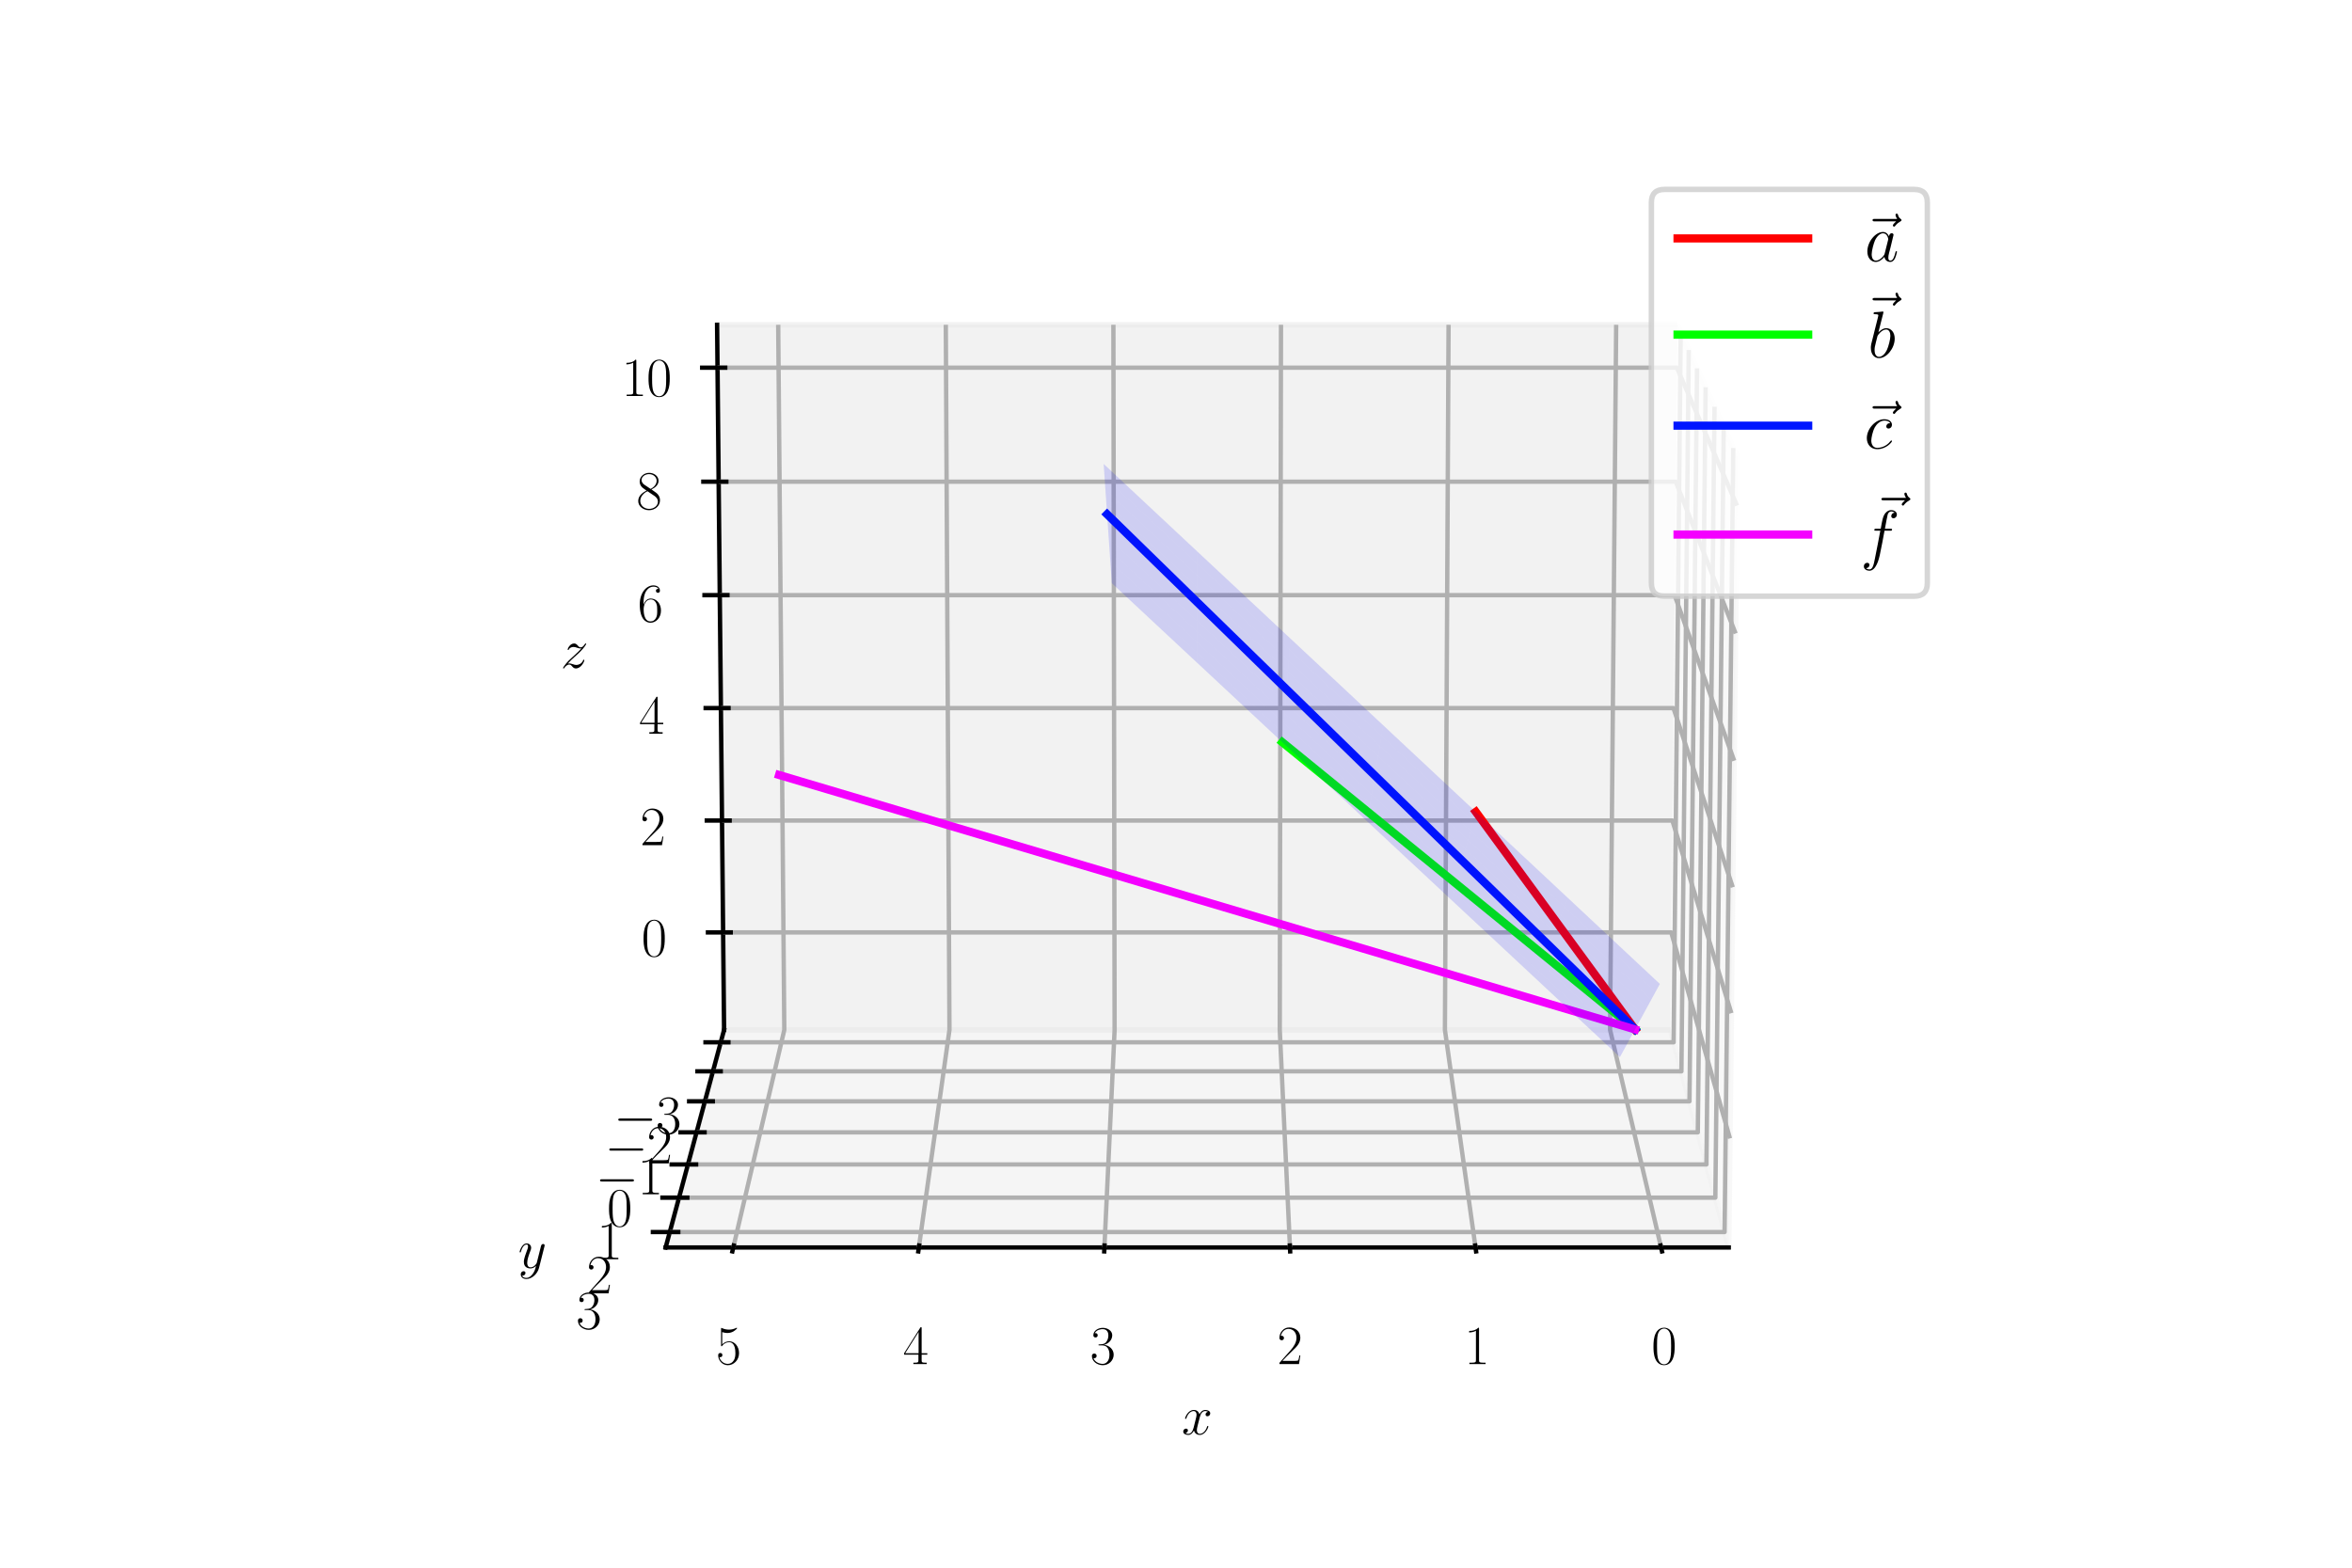 <?xml version="1.0" encoding="utf-8" standalone="no"?>
<!DOCTYPE svg PUBLIC "-//W3C//DTD SVG 1.1//EN"
  "http://www.w3.org/Graphics/SVG/1.1/DTD/svg11.dtd">
<svg xmlns:xlink="http://www.w3.org/1999/xlink" width="432pt" height="288pt" viewBox="0 0 432 288" xmlns="http://www.w3.org/2000/svg" version="1.1">
 <defs>
  <style type="text/css">*{stroke-linejoin: round; stroke-linecap: butt}</style>
 </defs>
 <g id="figure_1">
  <g id="patch_1">
   <path d="M 0 288 
L 432 288 
L 432 0 
L 0 0 
z
" style="fill: #ffffff"/>
  </g>
  <g id="patch_2">
   <path d="M 72 288 
L 360 288 
L 360 0 
L 72 0 
z
" style="fill: #ffffff"/>
  </g>
  <g id="pane3d_1">
   <g id="patch_3">
    <path d="M 306.789 189.201 
L 317.522 229.172 
L 319.143 84.035 
L 308.071 59.667 
" style="fill: #f2f2f2; opacity: 0.5; stroke: #f2f2f2; stroke-linejoin: miter"/>
   </g>
  </g>
  <g id="pane3d_2">
   <g id="patch_4">
    <path d="M 306.789 189.201 
L 132.995 189.201 
L 131.713 59.667 
L 308.071 59.667 
" style="fill: #e6e6e6; opacity: 0.5; stroke: #e6e6e6; stroke-linejoin: miter"/>
   </g>
  </g>
  <g id="pane3d_3">
   <g id="patch_5">
    <path d="M 306.789 189.201 
L 132.995 189.201 
L 122.262 229.172 
L 317.522 229.172 
" style="fill: #ececec; opacity: 0.5; stroke: #ececec; stroke-linejoin: miter"/>
   </g>
  </g>
  <g id="axis3d_1">
   <g id="line2d_1">
    <path d="M 317.522 229.172 
L 122.262 229.172 
" style="fill: none; stroke: #000000; stroke-width: 0.8; stroke-linecap: square"/>
   </g>
   <g id="text_1">
    <!-- $x$ -->
    <g transform="translate(217.045 263.51)scale(0.1 -0.1)">
     <defs>
      <path id="CMMI12-78" d="M 3034 2606 
C 2829 2567 2752 2414 2752 2293 
C 2752 2139 2874 2088 2963 2088 
C 3155 2088 3290 2254 3290 2427 
C 3290 2695 2982 2816 2714 2816 
C 2323 2816 2106 2433 2048 2312 
C 1901 2816 1504 2816 1389 2816 
C 736 2816 390 1980 390 1839 
C 390 1814 416 1782 461 1782 
C 512 1782 525 1820 538 1846 
C 755 2555 1184 2689 1370 2689 
C 1658 2689 1715 2420 1715 2267 
C 1715 2127 1677 1980 1600 1673 
L 1382 798 
C 1286 415 1101 64 762 64 
C 730 64 570 64 435 147 
C 666 192 717 383 717 460 
C 717 588 621 664 499 664 
C 346 664 179 530 179 326 
C 179 57 480 -64 755 -64 
C 1062 -64 1280 179 1414 441 
C 1517 64 1837 -64 2074 -64 
C 2726 -64 3072 773 3072 913 
C 3072 945 3046 971 3008 971 
C 2950 971 2944 939 2925 888 
C 2752 326 2381 64 2093 64 
C 1869 64 1747 230 1747 492 
C 1747 632 1773 734 1875 1156 
L 2099 2024 
C 2195 2408 2413 2689 2707 2689 
C 2720 2689 2899 2689 3034 2606 
z
" transform="scale(0.016)"/>
     </defs>
     <use xlink:href="#CMMI12-78" transform="scale(0.996)"/>
    </g>
   </g>
   <g id="Line3DCollection_1">
    <path d="M 305.097 229.172 
L 295.729 189.201 
L 296.848 59.667 
" style="fill: none; stroke: #b0b0b0; stroke-width: 0.8"/>
    <path d="M 271.015 229.172 
L 265.394 189.201 
L 266.065 59.667 
" style="fill: none; stroke: #b0b0b0; stroke-width: 0.8"/>
    <path d="M 236.933 229.172 
L 235.059 189.201 
L 235.283 59.667 
" style="fill: none; stroke: #b0b0b0; stroke-width: 0.8"/>
    <path d="M 202.851 229.172 
L 204.724 189.201 
L 204.501 59.667 
" style="fill: none; stroke: #b0b0b0; stroke-width: 0.8"/>
    <path d="M 168.769 229.172 
L 174.39 189.201 
L 173.718 59.667 
" style="fill: none; stroke: #b0b0b0; stroke-width: 0.8"/>
    <path d="M 134.687 229.172 
L 144.055 189.201 
L 142.936 59.667 
" style="fill: none; stroke: #b0b0b0; stroke-width: 0.8"/>
   </g>
   <g id="xtick_1">
    <g id="line2d_2">
     <path d="M 305.012 228.813 
L 305.265 229.892 
" style="fill: none; stroke: #000000; stroke-width: 0.8; stroke-linecap: square"/>
    </g>
    <g id="text_2">
     <!-- $\mathdefault{0}$ -->
     <g transform="translate(303.312 250.598)scale(0.1 -0.1)">
      <defs>
       <path id="CMR17-30" d="M 2688 2025 
C 2688 2416 2682 3080 2413 3591 
C 2176 4039 1798 4198 1466 4198 
C 1158 4198 768 4058 525 3597 
C 269 3118 243 2524 243 2025 
C 243 1661 250 1106 448 619 
C 723 -39 1216 -128 1466 -128 
C 1760 -128 2208 -7 2470 600 
C 2662 1042 2688 1559 2688 2025 
z
M 1466 -26 
C 1056 -26 813 325 723 812 
C 653 1188 653 1738 653 2096 
C 653 2588 653 2997 736 3387 
C 858 3929 1216 4096 1466 4096 
C 1728 4096 2067 3923 2189 3400 
C 2272 3036 2278 2607 2278 2096 
C 2278 1680 2278 1169 2202 792 
C 2067 95 1690 -26 1466 -26 
z
" transform="scale(0.016)"/>
      </defs>
      <use xlink:href="#CMR17-30" transform="scale(0.996)"/>
     </g>
    </g>
   </g>
   <g id="xtick_2">
    <g id="line2d_3">
     <path d="M 270.964 228.813 
L 271.116 229.892 
" style="fill: none; stroke: #000000; stroke-width: 0.8; stroke-linecap: square"/>
    </g>
    <g id="text_3">
     <!-- $\mathdefault{1}$ -->
     <g transform="translate(268.948 250.598)scale(0.1 -0.1)">
      <defs>
       <path id="CMR17-31" d="M 1702 4058 
C 1702 4192 1696 4192 1606 4192 
C 1357 3916 979 3827 621 3827 
C 602 3827 570 3827 563 3808 
C 557 3795 557 3782 557 3648 
C 755 3648 1088 3686 1344 3839 
L 1344 461 
C 1344 236 1331 160 781 160 
L 589 160 
L 589 0 
C 896 0 1216 0 1523 0 
C 1830 0 2150 0 2458 0 
L 2458 160 
L 2266 160 
C 1715 160 1702 230 1702 458 
L 1702 4058 
z
" transform="scale(0.016)"/>
      </defs>
      <use xlink:href="#CMR17-31" transform="scale(0.996)"/>
     </g>
    </g>
   </g>
   <g id="xtick_3">
    <g id="line2d_4">
     <path d="M 236.916 228.813 
L 236.967 229.892 
" style="fill: none; stroke: #000000; stroke-width: 0.8; stroke-linecap: square"/>
    </g>
    <g id="text_4">
     <!-- $\mathdefault{2}$ -->
     <g transform="translate(234.583 250.598)scale(0.1 -0.1)">
      <defs>
       <path id="CMR17-32" d="M 2669 989 
L 2554 989 
C 2490 536 2438 459 2413 420 
C 2381 369 1920 369 1830 369 
L 602 369 
C 832 619 1280 1072 1824 1597 
C 2214 1967 2669 2402 2669 3035 
C 2669 3790 2067 4224 1395 4224 
C 691 4224 262 3604 262 3030 
C 262 2780 448 2748 525 2748 
C 589 2748 781 2787 781 3010 
C 781 3207 614 3264 525 3264 
C 486 3264 448 3258 422 3245 
C 544 3790 915 4058 1306 4058 
C 1862 4058 2227 3617 2227 3035 
C 2227 2479 1901 2000 1536 1584 
L 262 146 
L 262 0 
L 2515 0 
L 2669 989 
z
" transform="scale(0.016)"/>
      </defs>
      <use xlink:href="#CMR17-32" transform="scale(0.996)"/>
     </g>
    </g>
   </g>
   <g id="xtick_4">
    <g id="line2d_5">
     <path d="M 202.868 228.813 
L 202.817 229.892 
" style="fill: none; stroke: #000000; stroke-width: 0.8; stroke-linecap: square"/>
    </g>
    <g id="text_5">
     <!-- $\mathdefault{3}$ -->
     <g transform="translate(200.219 250.598)scale(0.1 -0.1)">
      <defs>
       <path id="CMR17-33" d="M 1414 2157 
C 1984 2157 2234 1662 2234 1090 
C 2234 320 1824 25 1453 25 
C 1114 25 563 194 390 693 
C 422 680 454 680 486 680 
C 640 680 755 782 755 948 
C 755 1133 614 1216 486 1216 
C 378 1216 211 1165 211 926 
C 211 335 787 -128 1466 -128 
C 2176 -128 2720 430 2720 1085 
C 2720 1707 2208 2157 1600 2227 
C 2086 2328 2554 2756 2554 3329 
C 2554 3820 2048 4179 1472 4179 
C 890 4179 378 3829 378 3329 
C 378 3110 544 3072 627 3072 
C 762 3072 877 3155 877 3321 
C 877 3486 762 3569 627 3569 
C 602 3569 570 3569 544 3557 
C 730 3959 1235 4032 1459 4032 
C 1683 4032 2106 3925 2106 3320 
C 2106 3143 2080 2828 1862 2550 
C 1670 2304 1453 2304 1242 2284 
C 1210 2284 1062 2269 1037 2269 
C 992 2263 966 2257 966 2208 
C 966 2163 973 2157 1101 2157 
L 1414 2157 
z
" transform="scale(0.016)"/>
      </defs>
      <use xlink:href="#CMR17-33" transform="scale(0.996)"/>
     </g>
    </g>
   </g>
   <g id="xtick_5">
    <g id="line2d_6">
     <path d="M 168.82 228.813 
L 168.668 229.892 
" style="fill: none; stroke: #000000; stroke-width: 0.8; stroke-linecap: square"/>
    </g>
    <g id="text_6">
     <!-- $\mathdefault{4}$ -->
     <g transform="translate(165.855 250.598)scale(0.1 -0.1)">
      <defs>
       <path id="CMR17-34" d="M 2150 4122 
C 2150 4256 2144 4256 2029 4256 
L 128 1254 
L 128 1088 
L 1779 1088 
L 1779 457 
C 1779 224 1766 160 1318 160 
L 1197 160 
L 1197 0 
C 1402 0 1747 0 1965 0 
C 2182 0 2528 0 2733 0 
L 2733 160 
L 2611 160 
C 2163 160 2150 224 2150 457 
L 2150 1088 
L 2803 1088 
L 2803 1254 
L 2150 1254 
L 2150 4122 
z
M 1798 3703 
L 1798 1254 
L 256 1254 
L 1798 3703 
z
" transform="scale(0.016)"/>
      </defs>
      <use xlink:href="#CMR17-34" transform="scale(0.996)"/>
     </g>
    </g>
   </g>
   <g id="xtick_6">
    <g id="line2d_7">
     <path d="M 134.771 228.813 
L 134.519 229.892 
" style="fill: none; stroke: #000000; stroke-width: 0.8; stroke-linecap: square"/>
    </g>
    <g id="text_7">
     <!-- $\mathdefault{5}$ -->
     <g transform="translate(131.491 250.598)scale(0.1 -0.1)">
      <defs>
       <path id="CMR17-35" d="M 730 3692 
C 794 3666 1056 3584 1325 3584 
C 1920 3584 2246 3911 2432 4100 
C 2432 4157 2432 4192 2394 4192 
C 2387 4192 2374 4192 2323 4163 
C 2099 4058 1837 3973 1517 3973 
C 1325 3973 1037 3999 723 4139 
C 653 4171 640 4171 634 4171 
C 602 4171 595 4164 595 4037 
L 595 2203 
C 595 2089 595 2057 659 2057 
C 691 2057 704 2070 736 2114 
C 941 2401 1222 2522 1542 2522 
C 1766 2522 2246 2382 2246 1289 
C 2246 1085 2246 715 2054 421 
C 1894 159 1645 25 1370 25 
C 947 25 518 320 403 814 
C 429 807 480 795 506 795 
C 589 795 749 840 749 1038 
C 749 1210 627 1280 506 1280 
C 358 1280 262 1190 262 1011 
C 262 454 704 -128 1382 -128 
C 2042 -128 2669 440 2669 1264 
C 2669 2030 2170 2624 1549 2624 
C 1222 2624 947 2503 730 2274 
L 730 3692 
z
" transform="scale(0.016)"/>
      </defs>
      <use xlink:href="#CMR17-35" transform="scale(0.996)"/>
     </g>
    </g>
   </g>
  </g>
  <g id="axis3d_2">
   <g id="line2d_8">
    <path d="M 132.995 189.201 
L 122.262 229.172 
" style="fill: none; stroke: #000000; stroke-width: 0.8; stroke-linecap: square"/>
   </g>
   <g id="text_8">
    <!-- $y$ -->
    <g transform="translate(95.162 232.921)scale(0.1 -0.1)">
     <defs>
      <path id="CMMI12-79" d="M 1683 -700 
C 1510 -939 1261 -1152 947 -1152 
C 870 -1152 563 -1152 467 -889 
C 486 -895 518 -895 531 -895 
C 723 -895 851 -729 851 -582 
C 851 -435 730 -384 634 -384 
C 531 -384 307 -458 307 -759 
C 307 -1071 582 -1286 947 -1286 
C 1587 -1286 2234 -700 2413 6 
L 3040 2485 
C 3046 2517 3059 2556 3059 2594 
C 3059 2689 2982 2753 2886 2753 
C 2829 2753 2694 2727 2643 2535 
L 2170 658 
C 2138 543 2138 530 2086 460 
C 1958 281 1747 64 1440 64 
C 1082 64 1050 415 1050 588 
C 1050 952 1222 1443 1395 1903 
C 1466 2088 1504 2178 1504 2305 
C 1504 2574 1312 2816 998 2816 
C 410 2816 173 1890 173 1839 
C 173 1814 198 1782 243 1782 
C 301 1782 307 1807 333 1897 
C 486 2433 730 2689 979 2689 
C 1037 2689 1146 2689 1146 2478 
C 1146 2312 1075 2127 979 1884 
C 666 1047 666 837 666 683 
C 666 77 1101 -64 1421 -64 
C 1606 -64 1837 -6 2061 230 
L 2067 224 
C 1971 -147 1907 -392 1683 -700 
z
" transform="scale(0.016)"/>
     </defs>
     <use xlink:href="#CMMI12-79" transform="scale(0.996)"/>
    </g>
   </g>
   <g id="Line3DCollection_2">
    <path d="M 308.701 61.054 
L 307.401 191.481 
L 132.383 191.481 
" style="fill: none; stroke: #b0b0b0; stroke-width: 0.8"/>
    <path d="M 310.177 64.302 
L 308.833 196.815 
L 130.951 196.815 
" style="fill: none; stroke: #b0b0b0; stroke-width: 0.8"/>
    <path d="M 311.702 67.659 
L 310.313 202.326 
L 129.471 202.326 
" style="fill: none; stroke: #b0b0b0; stroke-width: 0.8"/>
    <path d="M 313.28 71.131 
L 311.843 208.024 
L 127.941 208.024 
" style="fill: none; stroke: #b0b0b0; stroke-width: 0.8"/>
    <path d="M 314.913 74.725 
L 313.426 213.918 
L 126.358 213.918 
" style="fill: none; stroke: #b0b0b0; stroke-width: 0.8"/>
    <path d="M 316.604 78.447 
L 315.064 220.018 
L 124.72 220.018 
" style="fill: none; stroke: #b0b0b0; stroke-width: 0.8"/>
    <path d="M 318.357 82.304 
L 316.761 226.336 
L 123.023 226.336 
" style="fill: none; stroke: #b0b0b0; stroke-width: 0.8"/>
   </g>
   <g id="xtick_7">
    <g id="line2d_9">
     <path d="M 133.783 191.481 
L 129.583 191.481 
" style="fill: none; stroke: #000000; stroke-width: 0.8; stroke-linecap: square"/>
    </g>
    <g id="text_9">
     <!-- $\mathdefault{−3}$ -->
     <g transform="translate(112.713 208.241)scale(0.1 -0.1)">
      <defs>
       <path id="CMSY10-0" d="M 4218 1472 
C 4326 1472 4442 1472 4442 1600 
C 4442 1728 4326 1728 4218 1728 
L 755 1728 
C 646 1728 531 1728 531 1600 
C 531 1472 646 1472 755 1472 
L 4218 1472 
z
" transform="scale(0.016)"/>
      </defs>
      <use xlink:href="#CMSY10-0" transform="scale(0.996)"/>
      <use xlink:href="#CMR17-33" transform="translate(77.487 0)scale(0.996)"/>
     </g>
    </g>
   </g>
   <g id="xtick_8">
    <g id="line2d_10">
     <path d="M 132.374 196.815 
L 128.105 196.815 
" style="fill: none; stroke: #000000; stroke-width: 0.8; stroke-linecap: square"/>
    </g>
    <g id="text_10">
     <!-- $\mathdefault{−2}$ -->
     <g transform="translate(111.065 213.73)scale(0.1 -0.1)">
      <use xlink:href="#CMSY10-0" transform="scale(0.996)"/>
      <use xlink:href="#CMR17-32" transform="translate(77.487 0)scale(0.996)"/>
     </g>
    </g>
   </g>
   <g id="xtick_9">
    <g id="line2d_11">
     <path d="M 130.917 202.326 
L 126.577 202.326 
" style="fill: none; stroke: #000000; stroke-width: 0.8; stroke-linecap: square"/>
    </g>
    <g id="text_11">
     <!-- $\mathdefault{−1}$ -->
     <g transform="translate(109.362 219.401)scale(0.1 -0.1)">
      <use xlink:href="#CMSY10-0" transform="scale(0.996)"/>
      <use xlink:href="#CMR17-31" transform="translate(77.487 0)scale(0.996)"/>
     </g>
    </g>
   </g>
   <g id="xtick_10">
    <g id="line2d_12">
     <path d="M 129.412 208.024 
L 124.998 208.024 
" style="fill: none; stroke: #000000; stroke-width: 0.8; stroke-linecap: square"/>
    </g>
    <g id="text_12">
     <!-- $\mathdefault{0}$ -->
     <g transform="translate(111.476 225.264)scale(0.1 -0.1)">
      <use xlink:href="#CMR17-30" transform="scale(0.996)"/>
     </g>
    </g>
   </g>
   <g id="xtick_11">
    <g id="line2d_13">
     <path d="M 127.854 213.918 
L 123.365 213.918 
" style="fill: none; stroke: #000000; stroke-width: 0.8; stroke-linecap: square"/>
    </g>
    <g id="text_13">
     <!-- $\mathdefault{1}$ -->
     <g transform="translate(109.655 231.328)scale(0.1 -0.1)">
      <use xlink:href="#CMR17-31" transform="scale(0.996)"/>
     </g>
    </g>
   </g>
   <g id="xtick_12">
    <g id="line2d_14">
     <path d="M 126.242 220.018 
L 121.674 220.018 
" style="fill: none; stroke: #000000; stroke-width: 0.8; stroke-linecap: square"/>
    </g>
    <g id="text_14">
     <!-- $\mathdefault{2}$ -->
     <g transform="translate(107.77 237.605)scale(0.1 -0.1)">
      <use xlink:href="#CMR17-32" transform="scale(0.996)"/>
     </g>
    </g>
   </g>
   <g id="xtick_13">
    <g id="line2d_15">
     <path d="M 124.573 226.336 
L 119.923 226.336 
" style="fill: none; stroke: #000000; stroke-width: 0.8; stroke-linecap: square"/>
    </g>
    <g id="text_15">
     <!-- $\mathdefault{3}$ -->
     <g transform="translate(105.818 244.105)scale(0.1 -0.1)">
      <use xlink:href="#CMR17-33" transform="scale(0.996)"/>
     </g>
    </g>
   </g>
  </g>
  <g id="axis3d_3">
   <g id="line2d_16">
    <path d="M 132.995 189.201 
L 131.713 59.667 
" style="fill: none; stroke: #000000; stroke-width: 0.8; stroke-linecap: square"/>
   </g>
   <g id="text_16">
    <!-- $z$ -->
    <g transform="translate(102.98 122.699)scale(0.1 -0.1)">
     <defs>
      <path id="CMMI12-7a" d="M 813 486 
C 1088 803 1312 1004 1632 1296 
C 2016 1632 2182 1793 2272 1891 
C 2720 2338 2944 2713 2944 2764 
C 2944 2816 2893 2816 2880 2816 
C 2835 2816 2822 2793 2790 2750 
C 2630 2494 2477 2367 2310 2367 
C 2176 2367 2106 2421 1984 2565 
C 1850 2715 1741 2816 1555 2816 
C 1088 2816 806 2257 806 2128 
C 806 2108 813 2068 870 2068 
C 922 2068 928 2091 947 2133 
C 1056 2372 1363 2414 1485 2414 
C 1619 2414 1747 2376 1882 2327 
C 2125 2240 2227 2240 2291 2240 
C 2336 2240 2362 2240 2394 2246 
C 2182 1994 1837 1683 1549 1418 
L 902 816 
C 512 415 275 33 275 -12 
C 275 -51 307 -64 346 -64 
C 384 -64 390 -57 435 14 
C 538 163 742 384 979 384 
C 1114 384 1178 342 1306 193 
C 1427 61 1536 -64 1741 -64 
C 2368 -64 2726 732 2726 876 
C 2726 903 2720 942 2656 942 
C 2605 942 2598 917 2579 855 
C 2438 488 2061 338 1811 338 
C 1677 338 1549 376 1414 425 
C 1158 512 1088 512 1005 512 
C 941 512 870 512 813 486 
z
" transform="scale(0.016)"/>
     </defs>
     <use xlink:href="#CMMI12-7a" transform="scale(0.996)"/>
    </g>
   </g>
   <g id="Line3DCollection_3">
    <path d="M 132.818 171.293 
L 306.966 171.293 
L 317.746 209.139 
" style="fill: none; stroke: #b0b0b0; stroke-width: 0.8"/>
    <path d="M 132.615 150.738 
L 307.169 150.738 
L 318.003 186.131 
" style="fill: none; stroke: #b0b0b0; stroke-width: 0.8"/>
    <path d="M 132.41 130.086 
L 307.374 130.086 
L 318.261 163.002 
" style="fill: none; stroke: #b0b0b0; stroke-width: 0.8"/>
    <path d="M 132.205 109.338 
L 307.579 109.338 
L 318.521 139.751 
" style="fill: none; stroke: #b0b0b0; stroke-width: 0.8"/>
    <path d="M 131.999 88.491 
L 307.785 88.491 
L 318.782 116.377 
" style="fill: none; stroke: #b0b0b0; stroke-width: 0.8"/>
    <path d="M 131.791 67.547 
L 307.993 67.547 
L 319.045 92.879 
" style="fill: none; stroke: #b0b0b0; stroke-width: 0.8"/>
   </g>
   <g id="xtick_14">
    <g id="line2d_17">
     <path d="M 134.211 171.293 
L 130.032 171.293 
" style="fill: none; stroke: #000000; stroke-width: 0.8; stroke-linecap: square"/>
    </g>
    <g id="text_17">
     <!-- $\mathdefault{0}$ -->
     <g transform="translate(117.817 175.652)scale(0.1 -0.1)">
      <use xlink:href="#CMR17-30" transform="scale(0.996)"/>
     </g>
    </g>
   </g>
   <g id="xtick_15">
    <g id="line2d_18">
     <path d="M 134.011 150.738 
L 129.822 150.738 
" style="fill: none; stroke: #000000; stroke-width: 0.8; stroke-linecap: square"/>
    </g>
    <g id="text_18">
     <!-- $\mathdefault{2}$ -->
     <g transform="translate(117.586 155.263)scale(0.1 -0.1)">
      <use xlink:href="#CMR17-32" transform="scale(0.996)"/>
     </g>
    </g>
   </g>
   <g id="xtick_16">
    <g id="line2d_19">
     <path d="M 133.81 130.086 
L 129.611 130.086 
" style="fill: none; stroke: #000000; stroke-width: 0.8; stroke-linecap: square"/>
    </g>
    <g id="text_19">
     <!-- $\mathdefault{4}$ -->
     <g transform="translate(117.355 134.779)scale(0.1 -0.1)">
      <use xlink:href="#CMR17-34" transform="scale(0.996)"/>
     </g>
    </g>
   </g>
   <g id="xtick_17">
    <g id="line2d_20">
     <path d="M 133.608 109.338 
L 129.399 109.338 
" style="fill: none; stroke: #000000; stroke-width: 0.8; stroke-linecap: square"/>
    </g>
    <g id="text_20">
     <!-- $\mathdefault{6}$ -->
     <g transform="translate(117.122 114.2)scale(0.1 -0.1)">
      <defs>
       <path id="CMR17-36" d="M 678 2176 
C 678 3690 1395 4032 1811 4032 
C 1946 4032 2272 4009 2400 3776 
C 2298 3776 2106 3776 2106 3553 
C 2106 3381 2246 3323 2336 3323 
C 2394 3323 2566 3348 2566 3560 
C 2566 3954 2246 4179 1805 4179 
C 1043 4179 243 3390 243 1984 
C 243 253 966 -128 1478 -128 
C 2099 -128 2688 427 2688 1283 
C 2688 2081 2170 2662 1517 2662 
C 1126 2662 838 2407 678 1960 
L 678 2176 
z
M 1478 25 
C 691 25 691 1200 691 1436 
C 691 1896 909 2560 1504 2560 
C 1613 2560 1926 2560 2138 2120 
C 2253 1870 2253 1609 2253 1289 
C 2253 944 2253 690 2118 434 
C 1978 171 1773 25 1478 25 
z
" transform="scale(0.016)"/>
      </defs>
      <use xlink:href="#CMR17-36" transform="scale(0.996)"/>
     </g>
    </g>
   </g>
   <g id="xtick_18">
    <g id="line2d_21">
     <path d="M 133.405 88.491 
L 129.186 88.491 
" style="fill: none; stroke: #000000; stroke-width: 0.8; stroke-linecap: square"/>
    </g>
    <g id="text_21">
     <!-- $\mathdefault{8}$ -->
     <g transform="translate(116.888 93.526)scale(0.1 -0.1)">
      <defs>
       <path id="CMR17-38" d="M 1741 2264 
C 2144 2467 2554 2773 2554 3263 
C 2554 3841 1990 4179 1472 4179 
C 890 4179 378 3759 378 3180 
C 378 3021 416 2747 666 2505 
C 730 2442 998 2251 1171 2130 
C 883 1983 211 1634 211 934 
C 211 279 838 -128 1459 -128 
C 2144 -128 2720 362 2720 1010 
C 2720 1590 2330 1857 2074 2029 
L 1741 2264 
z
M 902 2822 
C 851 2854 595 3051 595 3351 
C 595 3739 998 4032 1459 4032 
C 1965 4032 2336 3676 2336 3262 
C 2336 2669 1670 2331 1638 2331 
C 1632 2331 1626 2331 1574 2370 
L 902 2822 
z
M 2080 1519 
C 2176 1449 2483 1240 2483 851 
C 2483 381 2010 25 1472 25 
C 890 25 448 438 448 940 
C 448 1443 838 1862 1280 2060 
L 2080 1519 
z
" transform="scale(0.016)"/>
      </defs>
      <use xlink:href="#CMR17-38" transform="scale(0.996)"/>
     </g>
    </g>
   </g>
   <g id="xtick_19">
    <g id="line2d_22">
     <path d="M 133.201 67.547 
L 128.972 67.547 
" style="fill: none; stroke: #000000; stroke-width: 0.8; stroke-linecap: square"/>
    </g>
    <g id="text_22">
     <!-- $\mathdefault{10}$ -->
     <g transform="translate(114.162 72.754)scale(0.1 -0.1)">
      <use xlink:href="#CMR17-31" transform="scale(0.996)"/>
      <use xlink:href="#CMR17-30" transform="translate(45.69 0)scale(0.996)"/>
     </g>
    </g>
   </g>
  </g>
  <g id="axes_1">
   <g id="line2d_23">
    <path d="M 300.313 189.113 
L 271.064 149.144 
" clip-path="url(#p8f0202bf35)" style="fill: none; stroke: #ff0000; stroke-width: 1.5; stroke-linecap: square"/>
   </g>
   <g id="line2d_24">
    <path d="M 300.313 189.113 
L 235.523 136.352 
" clip-path="url(#p8f0202bf35)" style="fill: none; stroke: #00ff00; stroke-width: 1.5; stroke-linecap: square"/>
   </g>
   <g id="line2d_25">
    <path d="M 300.313 189.113 
L 203.343 94.478 
" clip-path="url(#p8f0202bf35)" style="fill: none; stroke: #0016ff; stroke-width: 1.5; stroke-linecap: square"/>
   </g>
   <g id="line2d_26">
    <path d="M 300.313 189.113 
L 143.093 142.371 
" clip-path="url(#p8f0202bf35)" style="fill: none; stroke: #f400ff; stroke-width: 1.5; stroke-linecap: square"/>
   </g>
   <g id="Poly3DCollection_1">
    <path d="M 297.536 194.203 
L 282.109 179.811 
L 282.652 178.445 
L 298.213 192.964 
z
" clip-path="url(#p8f0202bf35)" style="fill: #0000f5; fill-opacity: 0.15"/>
    <path d="M 282.109 179.811 
L 266.632 165.373 
L 267.04 163.877 
L 282.652 178.445 
z
" clip-path="url(#p8f0202bf35)" style="fill: #0000f5; fill-opacity: 0.15"/>
    <path d="M 266.632 165.373 
L 251.103 150.886 
L 251.376 149.262 
L 267.04 163.877 
z
" clip-path="url(#p8f0202bf35)" style="fill: #0000f5; fill-opacity: 0.15"/>
    <path d="M 251.103 150.886 
L 235.523 136.352 
L 235.66 134.597 
L 251.376 149.262 
z
" clip-path="url(#p8f0202bf35)" style="fill: #0000f5; fill-opacity: 0.15"/>
    <path d="M 235.523 136.352 
L 219.892 121.77 
L 219.892 119.884 
L 235.66 134.597 
z
" clip-path="url(#p8f0202bf35)" style="fill: #0000f5; fill-opacity: 0.15"/>
    <path d="M 219.892 121.77 
L 204.209 107.139 
L 204.071 105.122 
L 219.892 119.884 
z
" clip-path="url(#p8f0202bf35)" style="fill: #0000f5; fill-opacity: 0.15"/>
    <path d="M 298.213 192.964 
L 282.652 178.445 
L 283.204 177.054 
L 298.901 191.703 
z
" clip-path="url(#p8f0202bf35)" style="fill: #0000f5; fill-opacity: 0.15"/>
    <path d="M 282.652 178.445 
L 267.04 163.877 
L 267.456 162.356 
L 283.204 177.054 
z
" clip-path="url(#p8f0202bf35)" style="fill: #0000f5; fill-opacity: 0.15"/>
    <path d="M 267.04 163.877 
L 251.376 149.262 
L 251.654 147.608 
L 267.456 162.356 
z
" clip-path="url(#p8f0202bf35)" style="fill: #0000f5; fill-opacity: 0.15"/>
    <path d="M 251.376 149.262 
L 235.66 134.597 
L 235.8 132.812 
L 251.654 147.608 
z
" clip-path="url(#p8f0202bf35)" style="fill: #0000f5; fill-opacity: 0.15"/>
    <path d="M 235.66 134.597 
L 219.892 119.884 
L 219.892 117.965 
L 235.8 132.812 
z
" clip-path="url(#p8f0202bf35)" style="fill: #0000f5; fill-opacity: 0.15"/>
    <path d="M 219.892 119.884 
L 204.071 105.122 
L 203.931 103.069 
L 219.892 117.965 
z
" clip-path="url(#p8f0202bf35)" style="fill: #0000f5; fill-opacity: 0.15"/>
    <path d="M 298.901 191.703 
L 283.204 177.054 
L 283.766 175.638 
L 299.601 190.419 
z
" clip-path="url(#p8f0202bf35)" style="fill: #0000f5; fill-opacity: 0.15"/>
    <path d="M 283.204 177.054 
L 267.456 162.356 
L 267.879 160.807 
L 283.766 175.638 
z
" clip-path="url(#p8f0202bf35)" style="fill: #0000f5; fill-opacity: 0.15"/>
    <path d="M 267.456 162.356 
L 251.654 147.608 
L 251.937 145.926 
L 267.879 160.807 
z
" clip-path="url(#p8f0202bf35)" style="fill: #0000f5; fill-opacity: 0.15"/>
    <path d="M 251.654 147.608 
L 235.8 132.812 
L 235.942 130.994 
L 251.937 145.926 
z
" clip-path="url(#p8f0202bf35)" style="fill: #0000f5; fill-opacity: 0.15"/>
    <path d="M 235.8 132.812 
L 219.892 117.965 
L 219.892 116.012 
L 235.942 130.994 
z
" clip-path="url(#p8f0202bf35)" style="fill: #0000f5; fill-opacity: 0.15"/>
    <path d="M 219.892 117.965 
L 203.931 103.069 
L 203.788 100.979 
L 219.892 116.012 
z
" clip-path="url(#p8f0202bf35)" style="fill: #0000f5; fill-opacity: 0.15"/>
    <path d="M 299.601 190.419 
L 283.766 175.638 
L 284.338 174.197 
L 300.313 189.113 
z
" clip-path="url(#p8f0202bf35)" style="fill: #0000f5; fill-opacity: 0.15"/>
    <path d="M 283.766 175.638 
L 267.879 160.807 
L 268.309 159.23 
L 284.338 174.197 
z
" clip-path="url(#p8f0202bf35)" style="fill: #0000f5; fill-opacity: 0.15"/>
    <path d="M 267.879 160.807 
L 251.937 145.926 
L 252.225 144.213 
L 268.309 159.23 
z
" clip-path="url(#p8f0202bf35)" style="fill: #0000f5; fill-opacity: 0.15"/>
    <path d="M 251.937 145.926 
L 235.942 130.994 
L 236.086 129.144 
L 252.225 144.213 
z
" clip-path="url(#p8f0202bf35)" style="fill: #0000f5; fill-opacity: 0.15"/>
    <path d="M 235.942 130.994 
L 219.892 116.012 
L 219.892 114.023 
L 236.086 129.144 
z
" clip-path="url(#p8f0202bf35)" style="fill: #0000f5; fill-opacity: 0.15"/>
    <path d="M 219.892 116.012 
L 203.788 100.979 
L 203.642 98.851 
L 219.892 114.023 
z
" clip-path="url(#p8f0202bf35)" style="fill: #0000f5; fill-opacity: 0.15"/>
    <path d="M 300.313 189.113 
L 284.338 174.197 
L 284.921 172.73 
L 301.039 187.783 
z
" clip-path="url(#p8f0202bf35)" style="fill: #0000f5; fill-opacity: 0.15"/>
    <path d="M 284.338 174.197 
L 268.309 159.23 
L 268.747 157.625 
L 284.921 172.73 
z
" clip-path="url(#p8f0202bf35)" style="fill: #0000f5; fill-opacity: 0.15"/>
    <path d="M 268.309 159.23 
L 252.225 144.213 
L 252.518 142.469 
L 268.747 157.625 
z
" clip-path="url(#p8f0202bf35)" style="fill: #0000f5; fill-opacity: 0.15"/>
    <path d="M 252.225 144.213 
L 236.086 129.144 
L 236.233 127.26 
L 252.518 142.469 
z
" clip-path="url(#p8f0202bf35)" style="fill: #0000f5; fill-opacity: 0.15"/>
    <path d="M 236.086 129.144 
L 219.892 114.023 
L 219.892 111.998 
L 236.233 127.26 
z
" clip-path="url(#p8f0202bf35)" style="fill: #0000f5; fill-opacity: 0.15"/>
    <path d="M 219.892 114.023 
L 203.642 98.851 
L 203.494 96.684 
L 219.892 111.998 
z
" clip-path="url(#p8f0202bf35)" style="fill: #0000f5; fill-opacity: 0.15"/>
    <path d="M 301.039 187.783 
L 284.921 172.73 
L 285.514 171.236 
L 301.778 186.429 
z
" clip-path="url(#p8f0202bf35)" style="fill: #0000f5; fill-opacity: 0.15"/>
    <path d="M 284.921 172.73 
L 268.747 157.625 
L 269.194 155.991 
L 285.514 171.236 
z
" clip-path="url(#p8f0202bf35)" style="fill: #0000f5; fill-opacity: 0.15"/>
    <path d="M 268.747 157.625 
L 252.518 142.469 
L 252.817 140.693 
L 269.194 155.991 
z
" clip-path="url(#p8f0202bf35)" style="fill: #0000f5; fill-opacity: 0.15"/>
    <path d="M 252.518 142.469 
L 236.233 127.26 
L 236.383 125.341 
L 252.817 140.693 
z
" clip-path="url(#p8f0202bf35)" style="fill: #0000f5; fill-opacity: 0.15"/>
    <path d="M 236.233 127.26 
L 219.892 111.998 
L 219.892 109.937 
L 236.383 125.341 
z
" clip-path="url(#p8f0202bf35)" style="fill: #0000f5; fill-opacity: 0.15"/>
    <path d="M 219.892 111.998 
L 203.494 96.684 
L 203.343 94.478 
L 219.892 109.937 
z
" clip-path="url(#p8f0202bf35)" style="fill: #0000f5; fill-opacity: 0.15"/>
    <path d="M 301.778 186.429 
L 285.514 171.236 
L 286.118 169.715 
L 302.53 185.05 
z
" clip-path="url(#p8f0202bf35)" style="fill: #0000f5; fill-opacity: 0.15"/>
    <path d="M 285.514 171.236 
L 269.194 155.991 
L 269.648 154.327 
L 286.118 169.715 
z
" clip-path="url(#p8f0202bf35)" style="fill: #0000f5; fill-opacity: 0.15"/>
    <path d="M 269.194 155.991 
L 252.817 140.693 
L 253.121 138.884 
L 269.648 154.327 
z
" clip-path="url(#p8f0202bf35)" style="fill: #0000f5; fill-opacity: 0.15"/>
    <path d="M 252.817 140.693 
L 236.383 125.341 
L 236.536 123.387 
L 253.121 138.884 
z
" clip-path="url(#p8f0202bf35)" style="fill: #0000f5; fill-opacity: 0.15"/>
    <path d="M 236.383 125.341 
L 219.892 109.937 
L 219.892 107.836 
L 236.536 123.387 
z
" clip-path="url(#p8f0202bf35)" style="fill: #0000f5; fill-opacity: 0.15"/>
    <path d="M 219.892 109.937 
L 203.343 94.478 
L 203.19 92.23 
L 219.892 107.836 
z
" clip-path="url(#p8f0202bf35)" style="fill: #0000f5; fill-opacity: 0.15"/>
    <path d="M 302.53 185.05 
L 286.118 169.715 
L 286.733 168.165 
L 303.297 183.645 
z
" clip-path="url(#p8f0202bf35)" style="fill: #0000f5; fill-opacity: 0.15"/>
    <path d="M 286.118 169.715 
L 269.648 154.327 
L 270.111 152.631 
L 286.733 168.165 
z
" clip-path="url(#p8f0202bf35)" style="fill: #0000f5; fill-opacity: 0.15"/>
    <path d="M 269.648 154.327 
L 253.121 138.884 
L 253.431 137.042 
L 270.111 152.631 
z
" clip-path="url(#p8f0202bf35)" style="fill: #0000f5; fill-opacity: 0.15"/>
    <path d="M 253.121 138.884 
L 236.536 123.387 
L 236.691 121.397 
L 253.431 137.042 
z
" clip-path="url(#p8f0202bf35)" style="fill: #0000f5; fill-opacity: 0.15"/>
    <path d="M 236.536 123.387 
L 219.892 107.836 
L 219.892 105.697 
L 236.691 121.397 
z
" clip-path="url(#p8f0202bf35)" style="fill: #0000f5; fill-opacity: 0.15"/>
    <path d="M 219.892 107.836 
L 203.19 92.23 
L 203.033 89.941 
L 219.892 105.697 
z
" clip-path="url(#p8f0202bf35)" style="fill: #0000f5; fill-opacity: 0.15"/>
    <path d="M 303.297 183.645 
L 286.733 168.165 
L 287.36 166.587 
L 304.077 182.214 
z
" clip-path="url(#p8f0202bf35)" style="fill: #0000f5; fill-opacity: 0.15"/>
    <path d="M 286.733 168.165 
L 270.111 152.631 
L 270.583 150.904 
L 287.36 166.587 
z
" clip-path="url(#p8f0202bf35)" style="fill: #0000f5; fill-opacity: 0.15"/>
    <path d="M 270.111 152.631 
L 253.431 137.042 
L 253.746 135.165 
L 270.583 150.904 
z
" clip-path="url(#p8f0202bf35)" style="fill: #0000f5; fill-opacity: 0.15"/>
    <path d="M 253.431 137.042 
L 236.691 121.397 
L 236.849 119.369 
L 253.746 135.165 
z
" clip-path="url(#p8f0202bf35)" style="fill: #0000f5; fill-opacity: 0.15"/>
    <path d="M 236.691 121.397 
L 219.892 105.697 
L 219.892 103.517 
L 236.849 119.369 
z
" clip-path="url(#p8f0202bf35)" style="fill: #0000f5; fill-opacity: 0.15"/>
    <path d="M 219.892 105.697 
L 203.033 89.941 
L 202.874 87.608 
L 219.892 103.517 
z
" clip-path="url(#p8f0202bf35)" style="fill: #0000f5; fill-opacity: 0.15"/>
    <path d="M 304.077 182.214 
L 287.36 166.587 
L 287.999 164.978 
L 304.873 180.756 
z
" clip-path="url(#p8f0202bf35)" style="fill: #0000f5; fill-opacity: 0.15"/>
    <path d="M 287.36 166.587 
L 270.583 150.904 
L 271.064 149.144 
L 287.999 164.978 
z
" clip-path="url(#p8f0202bf35)" style="fill: #0000f5; fill-opacity: 0.15"/>
    <path d="M 270.583 150.904 
L 253.746 135.165 
L 254.068 133.252 
L 271.064 149.144 
z
" clip-path="url(#p8f0202bf35)" style="fill: #0000f5; fill-opacity: 0.15"/>
    <path d="M 253.746 135.165 
L 236.849 119.369 
L 237.011 117.303 
L 254.068 133.252 
z
" clip-path="url(#p8f0202bf35)" style="fill: #0000f5; fill-opacity: 0.15"/>
    <path d="M 236.849 119.369 
L 219.892 103.517 
L 219.892 101.296 
L 237.011 117.303 
z
" clip-path="url(#p8f0202bf35)" style="fill: #0000f5; fill-opacity: 0.15"/>
    <path d="M 219.892 103.517 
L 202.874 87.608 
L 202.711 85.231 
L 219.892 101.296 
z
" clip-path="url(#p8f0202bf35)" style="fill: #0000f5; fill-opacity: 0.15"/>
   </g>
   <g id="legend_1">
    <g id="patch_6">
     <path d="M 305.719 109.526 
L 351.6 109.526 
Q 354 109.526 354 107.126 
L 354 37.2 
Q 354 34.8 351.6 34.8 
L 305.719 34.8 
Q 303.319 34.8 303.319 37.2 
L 303.319 107.126 
Q 303.319 109.526 305.719 109.526 
z
" style="fill: #ffffff; opacity: 0.8; stroke: #cccccc; stroke-linejoin: miter"/>
    </g>
    <g id="line2d_27">
     <path d="M 308.119 43.8 
L 320.119 43.8 
L 332.119 43.8 
" style="fill: none; stroke: #ff0000; stroke-width: 1.5; stroke-linecap: square"/>
    </g>
    <g id="text_23">
     <!-- $\vec{a}$ -->
     <g transform="translate(341.719 48)scale(0.12 -0.12)">
      <defs>
       <path id="CMMI12-7e" d="M 3424 3835 
C 3347 3764 3110 3540 3110 3451 
C 3110 3387 3168 3329 3232 3329 
C 3290 3329 3315 3368 3360 3432 
C 3514 3624 3686 3745 3834 3828 
C 3898 3867 3942 3886 3942 3956 
C 3942 4014 3891 4046 3853 4078 
C 3674 4200 3629 4372 3610 4449 
C 3590 4500 3571 4577 3482 4577 
C 3443 4577 3366 4552 3366 4456 
C 3366 4398 3405 4244 3526 4072 
L 1376 4072 
C 1267 4072 1158 4072 1158 3950 
C 1158 3835 1274 3835 1376 3835 
L 3424 3835 
z
" transform="scale(0.016)"/>
       <path id="CMMI12-61" d="M 1926 760 
C 1894 651 1894 639 1805 517 
C 1664 338 1382 64 1082 64 
C 819 64 672 300 672 677 
C 672 1028 870 1743 992 2012 
C 1210 2459 1510 2689 1760 2689 
C 2182 2689 2266 2165 2266 2114 
C 2266 2108 2246 2024 2240 2012 
L 1926 760 
z
M 2336 2395 
C 2266 2561 2093 2816 1760 2816 
C 1037 2816 256 1884 256 939 
C 256 307 627 -64 1062 -64 
C 1414 -64 1715 211 1894 422 
C 1958 45 2259 -64 2451 -64 
C 2643 -64 2797 51 2912 281 
C 3014 498 3104 888 3104 913 
C 3104 945 3078 971 3040 971 
C 2982 971 2976 939 2950 843 
C 2854 466 2733 64 2470 64 
C 2285 64 2272 230 2272 358 
C 2272 505 2291 575 2349 824 
C 2394 984 2426 1124 2477 1309 
C 2714 2267 2771 2497 2771 2535 
C 2771 2625 2701 2695 2605 2695 
C 2400 2695 2349 2472 2336 2395 
z
" transform="scale(0.016)"/>
      </defs>
      <use xlink:href="#CMMI12-7e" transform="scale(0.996)"/>
      <use xlink:href="#CMMI12-61" transform="translate(6.446 0)scale(0.996)"/>
     </g>
    </g>
    <g id="line2d_28">
     <path d="M 308.119 61.476 
L 320.119 61.476 
L 332.119 61.476 
" style="fill: none; stroke: #00ff00; stroke-width: 1.5; stroke-linecap: square"/>
    </g>
    <g id="text_24">
     <!-- $\vec{b}$ -->
     <g transform="translate(341.719 65.676)scale(0.12 -0.12)">
      <defs>
       <path id="CMMI12-62" d="M 1478 4257 
C 1485 4283 1498 4321 1498 4352 
C 1498 4416 1434 4416 1421 4416 
C 1414 4416 1184 4393 1069 4377 
C 960 4377 864 4358 749 4358 
C 595 4345 550 4339 550 4224 
C 550 4160 614 4160 678 4160 
C 1005 4160 1005 4103 1005 4040 
C 1005 3996 954 3811 928 3696 
L 774 3085 
C 710 2831 346 1387 320 1272 
C 288 1114 288 1005 288 922 
C 288 274 653 -64 1069 -64 
C 1811 -64 2579 888 2579 1814 
C 2579 2401 2246 2816 1766 2816 
C 1434 2816 1133 2542 1011 2414 
L 1478 4257 
z
M 1075 64 
C 870 64 646 217 646 715 
C 646 926 666 1047 781 1494 
C 800 1577 902 1986 928 2069 
C 941 2120 1318 2689 1754 2689 
C 2035 2689 2163 2408 2163 2076 
C 2163 1769 1984 1047 1824 715 
C 1664 370 1370 64 1075 64 
z
" transform="scale(0.016)"/>
      </defs>
      <use xlink:href="#CMMI12-7e" transform="translate(0 26.29)scale(0.996)"/>
      <use xlink:href="#CMMI12-62" transform="translate(11.312 0)scale(0.996)"/>
     </g>
    </g>
    <g id="line2d_29">
     <path d="M 308.119 78.201 
L 320.119 78.201 
L 332.119 78.201 
" style="fill: none; stroke: #0016ff; stroke-width: 1.5; stroke-linecap: square"/>
    </g>
    <g id="text_25">
     <!-- $\vec{c}$ -->
     <g transform="translate(341.719 82.401)scale(0.12 -0.12)">
      <defs>
       <path id="CMMI12-63" d="M 2502 2431 
C 2381 2431 2323 2431 2234 2355 
C 2195 2323 2125 2227 2125 2125 
C 2125 1997 2221 1920 2342 1920 
C 2496 1920 2669 2044 2669 2292 
C 2669 2588 2374 2816 1933 2816 
C 1094 2816 256 1903 256 996 
C 256 441 602 -64 1254 -64 
C 2125 -64 2675 622 2675 706 
C 2675 744 2637 776 2611 776 
C 2592 776 2586 770 2528 713 
C 2118 162 1510 64 1267 64 
C 826 64 685 446 685 764 
C 685 988 794 1605 1024 2039 
C 1190 2338 1536 2682 1939 2682 
C 2022 2682 2374 2682 2502 2431 
z
" transform="scale(0.016)"/>
      </defs>
      <use xlink:href="#CMMI12-7e" transform="scale(0.996)"/>
      <use xlink:href="#CMMI12-63" transform="translate(5.639 0)scale(0.996)"/>
     </g>
    </g>
    <g id="line2d_30">
     <path d="M 308.119 98.202 
L 320.119 98.202 
L 332.119 98.202 
" style="fill: none; stroke: #f400ff; stroke-width: 1.5; stroke-linecap: square"/>
    </g>
    <g id="text_26">
     <!-- $\vec{f}$ -->
     <g transform="translate(341.719 102.402)scale(0.12 -0.12)">
      <defs>
       <path id="CMMI12-66" d="M 2854 2566 
C 2982 2566 3034 2566 3034 2688 
C 3034 2752 2982 2752 2867 2752 
L 2349 2752 
C 2470 3429 2560 3897 2611 4107 
C 2650 4265 2784 4416 2950 4416 
C 3085 4416 3219 4358 3283 4298 
C 3034 4272 2957 4082 2957 3969 
C 2957 3837 3053 3759 3174 3759 
C 3302 3759 3494 3870 3494 4119 
C 3494 4393 3226 4544 2944 4544 
C 2669 4544 2400 4334 2272 4078 
C 2157 3848 2093 3611 1946 2752 
L 1517 2752 
C 1395 2752 1331 2752 1331 2637 
C 1331 2566 1370 2566 1498 2566 
L 1907 2566 
C 1792 1976 1530 542 1382 -137 
C 1274 -689 1178 -1152 858 -1152 
C 838 -1152 653 -1152 538 -1031 
C 864 -1005 864 -726 864 -720 
C 864 -593 768 -517 646 -517 
C 518 -517 326 -625 326 -867 
C 326 -1140 608 -1280 858 -1280 
C 1510 -1280 1779 -118 1850 199 
C 1965 688 2278 2376 2310 2566 
L 2854 2566 
z
" transform="scale(0.016)"/>
      </defs>
      <use xlink:href="#CMMI12-7e" transform="translate(13.569 26.29)scale(0.996)"/>
      <use xlink:href="#CMMI12-66" transform="scale(0.996)"/>
     </g>
    </g>
   </g>
  </g>
 </g>
 <defs>
  <clipPath id="p8f0202bf35">
   <rect x="72" y="0" width="288" height="288"/>
  </clipPath>
 </defs>
</svg>

